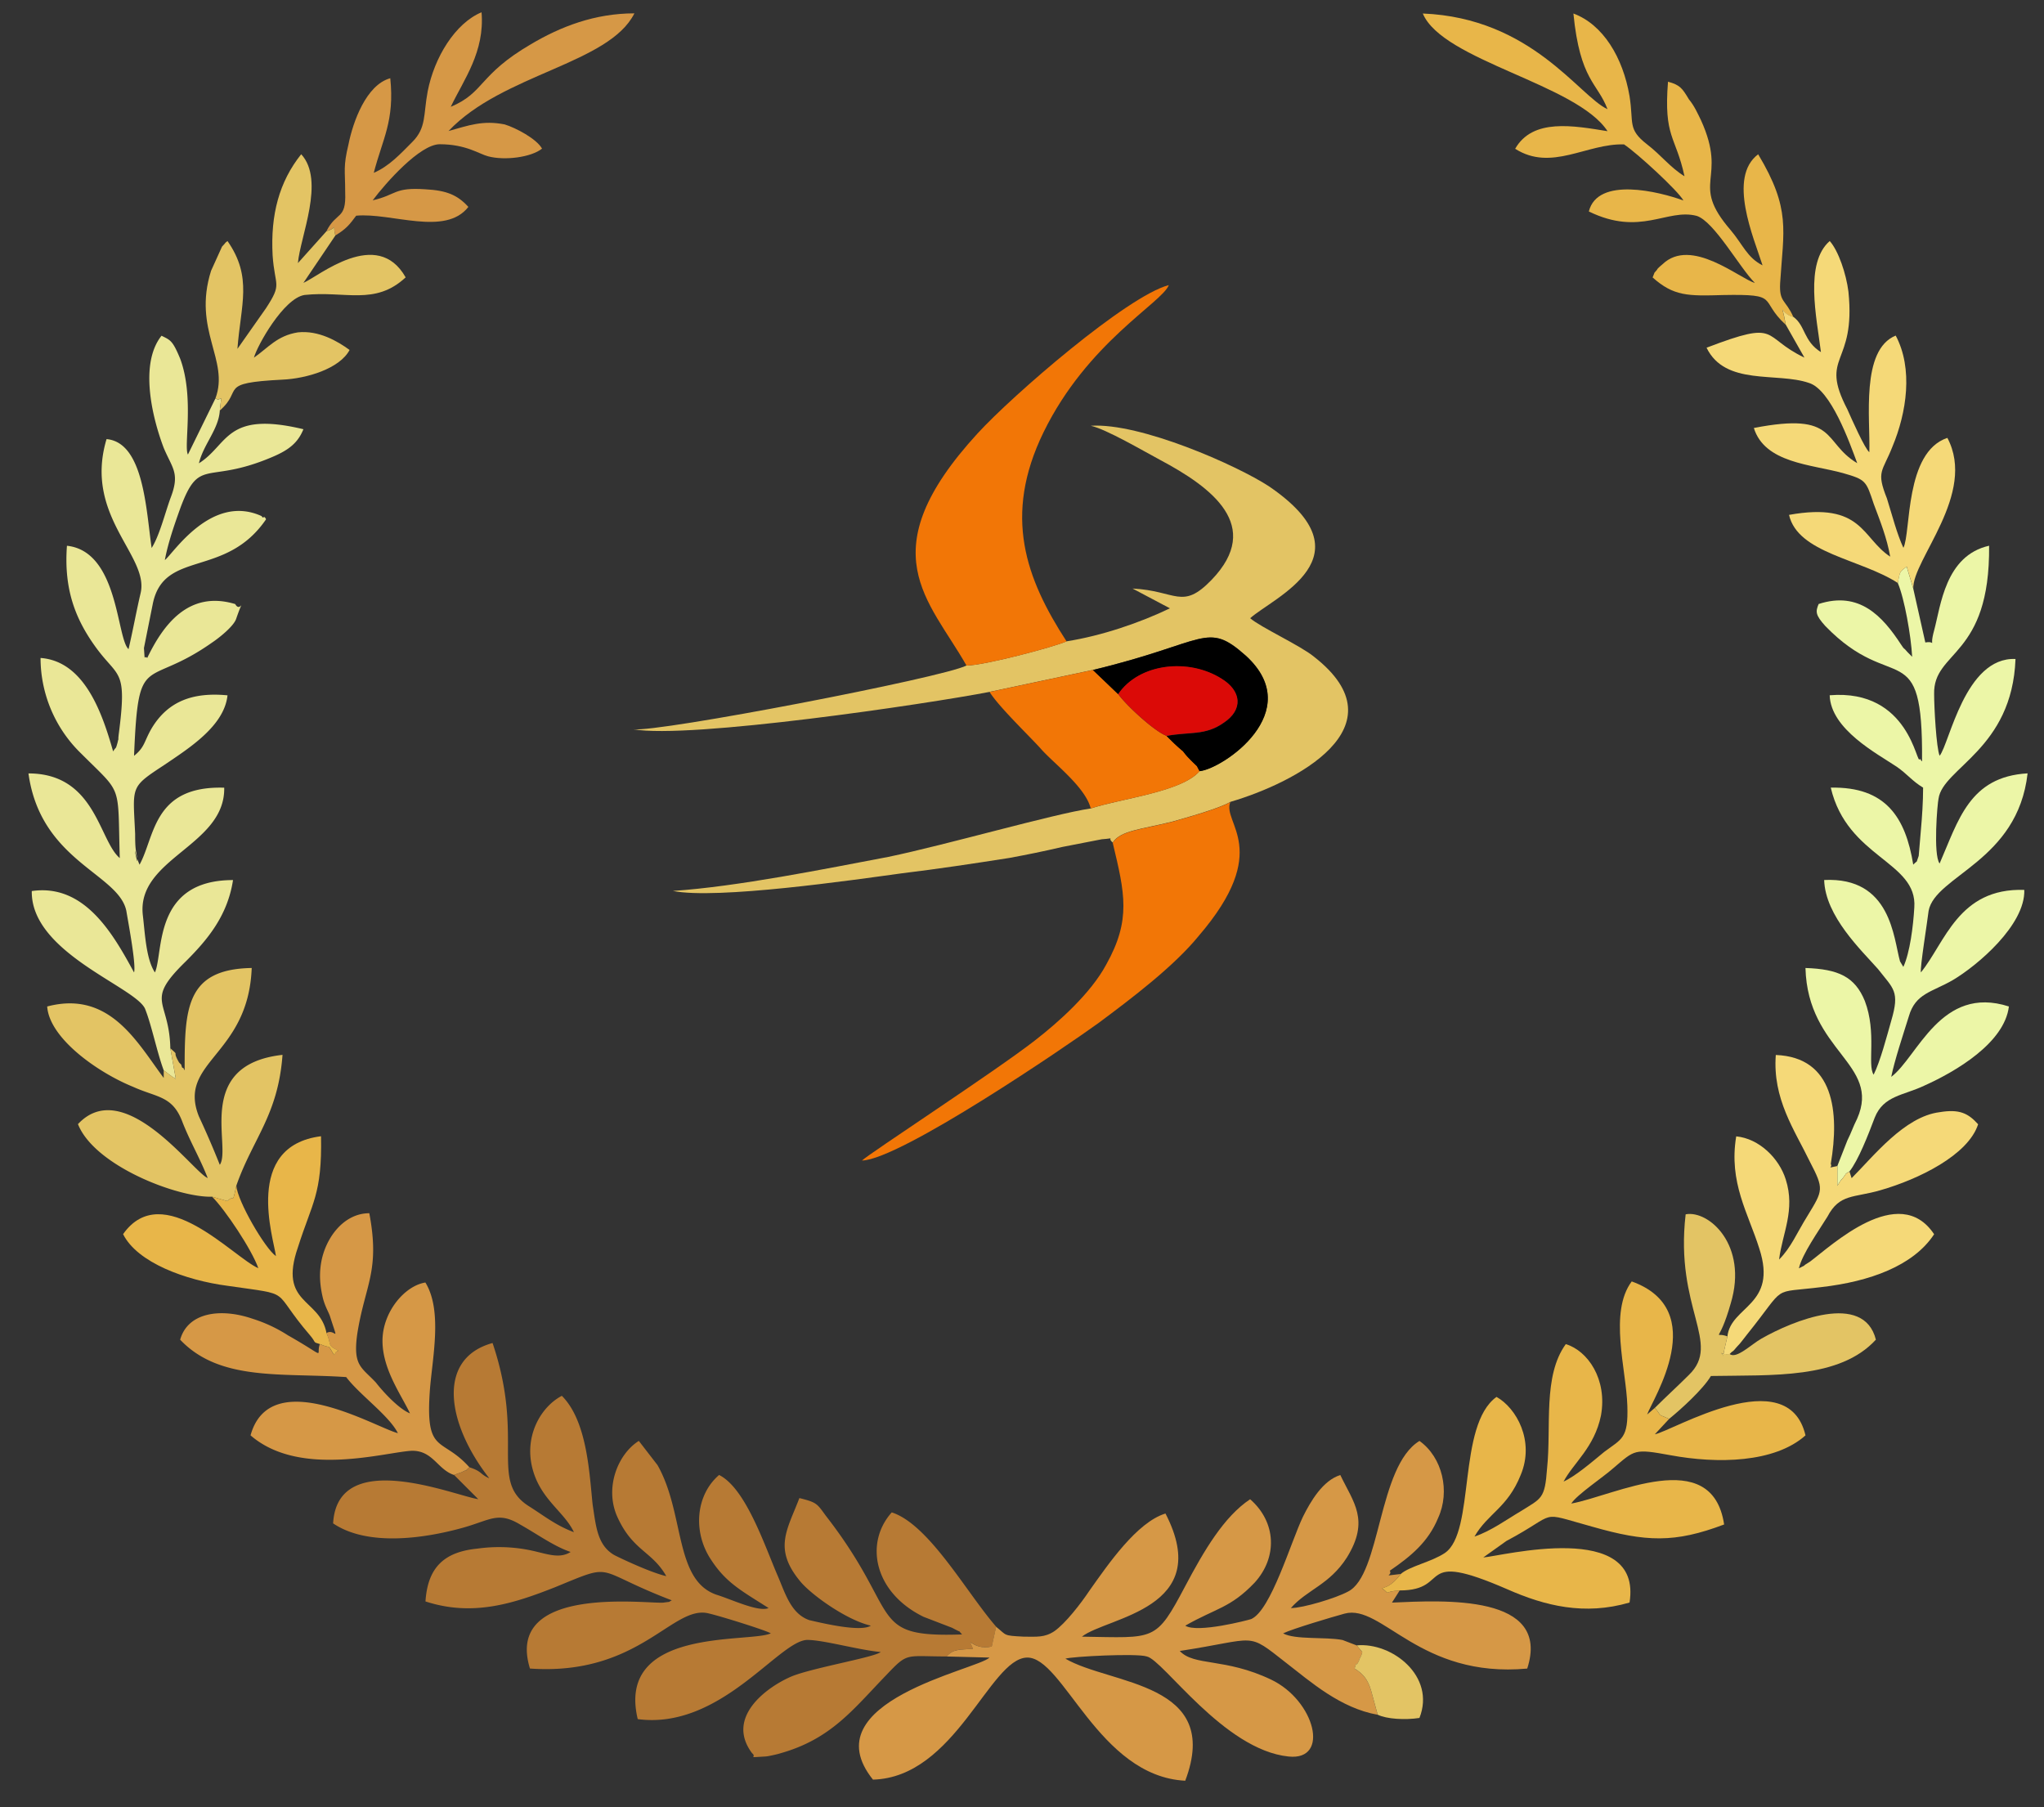 <svg width="69" height="61" fill="none" xmlns="http://www.w3.org/2000/svg">
  <rect width="100%" height="100%" fill="#333333" stroke="none"/>
  <path fill-rule="evenodd" clip-rule="evenodd" d="M15.848 49.529c-.297.26.074 0-.222.148-.075.037-.112.037-.297.111l.816.817c-.78-.111-4.751-1.782-4.9.817 1.151.78 3.044.52 4.38.148.929-.26 1.188-.557 1.93-.111.595.334 1.152.742 1.708.928-.408.26-.853.037-1.447-.074a5.278 5.278 0 00-1.708-.038c-1.114.112-1.67.632-1.745 1.782 1.597.52 2.97.075 4.38-.482 2.08-.854 1.226-.594 3.935.445-.148.074 0 .037-.26.074-.408.075-5.419-.668-4.528 2.228 3.712.26 4.826-2.19 6.05-1.856.335.074 1.894.556 2.08.668-.706.334-5.235-.223-4.492 2.895 2.784.371 4.751-2.635 5.716-2.673.557 0 1.708.335 2.487.409-.222.185-2.45.557-3.08.854-.817.37-2.154 1.373-1.263 2.56.186.15-.223.15.446.112.074 0 .408-.074.52-.111 1.707-.483 2.45-1.485 3.563-2.636.742-.78.631-.63 2.041-.63.223-.26.446-.223.891-.26-.222-.52-.037.074.632-.075l.148-.668c-1.002-1.15-2.264-3.452-3.526-3.86-.929 1.039-.594 2.71 1.076 3.526l.965.371c.409.223.149.037.334.223-3.23.111-2.004-.668-4.603-4.01-.297-.407-.297-.445-.89-.593-.409 1.076-.892 1.708.037 2.821.37.446 1.559 1.3 2.375 1.485-.334.223-1.596-.074-2.078-.186-.632-.222-.817-.928-1.077-1.522-.445-1.039-1.076-2.932-1.967-3.378-.78.669-.891 1.894-.297 2.822.52.816 1.039 1.076 1.967 1.67-.334.148-1.262-.297-1.745-.445-1.447-.483-1.076-2.747-2.004-4.38l-.631-.817c-.706.445-1.15 1.559-.743 2.524.52 1.188 1.188 1.188 1.67 2.041-.482-.11-1.373-.52-1.744-.705-.594-.334-.63-1.002-.742-1.707-.112-1.077-.186-2.822-1.04-3.675-.705.371-1.262 1.336-1.002 2.413.26 1.076 1.077 1.484 1.41 2.19-.593-.223-.964-.52-1.484-.854-1.41-.854-.149-2.227-1.262-5.531-1.893.52-1.56 2.71-.111 4.566-.335-.149-.223-.223-.669-.371z" fill="#B77A34"/>
  <path fill-rule="evenodd" clip-rule="evenodd" d="M33.626 54.912l-.148.668c-.669.149-.854-.445-.632.075-.445.037-.668 0-.89.26l1.447.037c-.408.408-6.05 1.484-3.934 4.12 2.783-.074 3.934-4.083 5.196-4.12 1.225-.038 2.413 4.009 5.346 4.157 1.262-3.34-2.525-3.23-4.046-4.12.222-.075 2.412-.186 2.746-.075.557.112 2.599 3.156 4.789 3.378 1.41.149.89-1.893-.594-2.598-1.559-.742-2.598-.445-3.08-.965 2.672-.408 2.226-.668 3.6.408.816.631 1.819 1.522 3.08 1.745l-.222-.817c-.111-.371-.26-.557-.557-.742.112-.371 0 .037.149-.26 0-.074.074-.111.111-.297l-.186-.223-.482-.185c-.594-.112-1.596 0-2.005-.223.297-.148 1.67-.557 2.08-.668 1.261-.334 2.523 2.19 6.161 1.856.817-2.524-2.821-2.302-4.566-2.227l.26-.409c-.63.037-.26.186-.594-.074.075-.037.297-.037.631-.483-.705.075-.26.075-.37-.11.704-.483 1.298-.966 1.632-1.783.409-.89.149-2.041-.63-2.598-1.411.854-1.3 4.529-2.413 5.085-.409.223-1.522.557-1.93.557.556-.63 1.298-.78 1.892-1.707.78-1.262.223-1.856-.222-2.784-.594.185-1.003.89-1.262 1.41-.409.854-1.077 3.155-1.745 3.452-.111.038-1.819.483-2.227.223 1.04-.594 1.522-.594 2.338-1.448.78-.853.743-2.041-.148-2.82-.891.593-1.56 1.744-2.19 2.932-1.003 1.893-1.003 1.744-3.49 1.707.854-.668 4.492-.928 2.822-4.157-.966.297-1.93 1.707-2.562 2.598-.297.446-.816 1.114-1.188 1.374-.334.222-.594.185-1.039.185-.705-.037-.557-.037-.928-.334z" fill="#D69846"/>
  <path fill-rule="evenodd" clip-rule="evenodd" d="M5.527 36.13l.297.222s.074.037.111.074l-.185-1.04c-.037-1.67-.891-1.558.52-2.932.705-.705 1.41-1.522 1.596-2.747-2.71 0-2.339 2.45-2.636 3.118-.297-.445-.334-1.299-.408-1.93-.223-1.93 2.784-2.338 2.747-4.306-2.413-.074-2.339 1.67-2.859 2.599l-.074-.186c-.223-.854.111.668-.037-.223-.037-.185-.037-.445-.037-.63-.074-1.634-.186-1.56 1.002-2.34.817-.556 2.005-1.299 2.116-2.338-1.15-.111-2.005.186-2.561 1.114-.26.445-.223.63-.594.928.148-3.6.37-2.228 2.635-3.824.223-.148.743-.556.817-.816.297-.854.148-.149-.037-.483-1.596-.482-2.45.742-2.97 1.819-.111-.111-.074.186-.111-.334l.297-1.485c.371-1.856 2.45-.854 3.823-2.858 0-.037-.074-.111-.074-.074-.037.037-.074-.037-.074-.037-1.708-.78-3.007 1.299-3.267 1.484.111-.594.334-1.225.52-1.744.63-1.708.854-.854 2.858-1.634.668-.26 1.077-.482 1.3-1.039-2.636-.631-2.525.52-3.527 1.15.148-.63.668-1.15.705-1.781.074-.705.074-.26-.148-.408l-.928 1.893c-.149-.26.222-1.93-.26-3.23-.26-.63-.334-.63-.631-.78-.743.929-.334 2.71.074 3.787.297.705.557.854.223 1.708-.186.52-.371 1.262-.631 1.67-.186-1.262-.26-3.564-1.522-3.675-.78 2.599 1.447 3.935 1.15 5.197-.148.631-.26 1.262-.408 1.893-.408-.371-.334-3.304-2.079-3.49-.111 1.486.297 2.488.966 3.416.779 1.076 1.076.705.779 2.97-.037.37.037-.075-.037.26-.074.26-.037.11-.149.296-.37-1.299-.965-3.044-2.45-3.155a4.49 4.49 0 001.374 3.23c1.41 1.41 1.225.965 1.3 3.526-.706-.594-.817-2.858-3.082-2.858.409 2.97 3.044 3.378 3.304 4.64.074.445.334 1.819.26 2.078-.706-1.299-1.67-3.006-3.452-2.747-.038 2.08 3.489 3.23 3.823 3.972.223.557.408 1.485.631 2.08z" fill="#EAE797"/>
  <path fill-rule="evenodd" clip-rule="evenodd" d="M36.004 21.648c-.408.186-2.784.817-3.378.817-.78.408-10.43 2.264-11.247 2.152 1.893.335 9.91-.853 12.027-1.262l3.489-.742c3.86-.928 3.823-1.67 5.16-.483 2.078 1.894-.78 3.824-1.56 3.898-.593.705-2.672.928-3.674 1.262-1.262.186-4.863 1.225-6.83 1.634-2.153.408-5.086 1.002-7.276 1.15 1.485.297 6.088-.371 7.721-.594 1.225-.148 2.45-.334 3.638-.52.594-.11 1.15-.222 1.782-.37l1.336-.26c.52-.038.148-.075.371.11.26-.407.965-.445 2.005-.704.52-.149 1.596-.446 1.967-.669 2.153-.63 5.865-2.524 2.821-4.9-.445-.37-1.819-1.002-2.153-1.299.78-.705 4.12-2.078.631-4.454-1.076-.705-4.343-2.153-6.013-2.042.52.112 1.782.854 2.338 1.151 1.745.928 3.49 2.227 1.745 4.046-1.002 1.04-1.188.371-2.673.297l1.262.668c-1.002.483-2.301.928-3.489 1.114z" fill="#E3C464"/>
  <path fill-rule="evenodd" clip-rule="evenodd" d="M64.586 19.868l-.223-.742c-.223.185-.223.111-.297.557.223.52.446 1.782.483 2.487l-.149-.149c-.185-.222-.074-.037-.223-.26-.63-.965-1.41-1.818-2.784-1.373-.11.26-.11.371.223.742 2.302 2.376 3.304.223 3.267 4.566-.037 0-.037-.074-.075-.074-.11.26-.334-2.376-3.043-2.153.037 1.15 1.596 1.967 2.264 2.413.371.26.52.482.89.705 0 .483-.036 1.002-.073 1.41l-.075.892c-.111.297 0 .111-.185.297-.26-1.597-.928-2.636-2.784-2.599.557 2.376 2.932 2.487 2.82 4.046-.036.631-.148 1.522-.37 2.005l-.112-.186c-.222-.78-.297-2.858-2.561-2.747.037 1.225 1.262 2.376 1.819 3.007.52.668.742.742.445 1.745-.148.52-.37 1.373-.594 1.819-.222-.335.112-1.411-.297-2.488-.334-.816-.89-1.076-2.004-1.113.074 2.821 2.561 3.23 1.745 5.085-.149.297-.186.446-.334.743l-.334.853v.669c.074-.112.074-.149.185-.26.149-.186.037-.111.223-.223.297-.371.63-1.225.854-1.819.297-.742.965-.742 1.67-1.076 1.077-.483 2.71-1.448 2.858-2.673-2.301-.742-3.08 1.708-3.972 2.376.112-.557.409-1.448.594-2.042.223-.78.78-.816 1.485-1.225.817-.482 2.45-1.856 2.413-3.044-2.227-.074-2.673 1.782-3.49 2.784-.037-.148.223-1.744.26-2.078.223-1.188 3.007-1.67 3.341-4.64-1.967.11-2.338 1.596-2.97 3.043-.222-.296-.074-2.041-.036-2.19.148-1.039 2.487-1.67 2.598-4.714-1.707-.074-2.227 2.858-2.561 3.267-.112-.26-.186-1.634-.186-2.08-.037-1.484 1.893-1.224 1.856-5.01-1.485.334-1.633 2.041-1.856 2.858-.185.668.111.334-.297.408l-.408-1.819z" fill="#ECF6A7"/>
  <path fill-rule="evenodd" clip-rule="evenodd" d="M47.288 53.13c-.334.445-.556.445-.63.482.334.26-.038.111.593.074 1.782 0 .483-1.41 3.638-.037 1.262.557 2.599.89 4.12.445.446-2.82-4.343-1.559-4.937-1.522l.78-.556c1.819-.966 1.002-1.003 2.896-.483 1.818.52 2.784.557 4.454-.074-.408-2.71-3.712-.965-5.16-.706.186-.297 1.077-.89 1.41-1.187.743-.632.706-.669 1.931-.446 1.596.297 3.526.26 4.566-.668-.594-2.524-4.492-.148-5.086-.037l.483-.52c-.446-.185-.223-.074-.483-.371l-.26.223c.186-.52 2.154-3.527-.52-4.492-.779 1.04-.185 2.97-.148 4.195.037 1.113-.185 1.113-.78 1.559-.407.334-.964.816-1.373 1.002.334-.631 1.04-1.15 1.262-2.227.223-1.225-.445-2.19-1.187-2.413-.78 1.076-.483 2.784-.632 4.195-.074 1.039-.185 1.002-.89 1.447-.446.26-1.003.669-1.56.854.446-.78 1.114-.965 1.56-2.079.482-1.15-.149-2.264-.817-2.635-1.336.965-.705 4.566-1.745 5.27-.445.298-1.188.446-1.485.706z" fill="#E8B649"/>
  <path fill-rule="evenodd" clip-rule="evenodd" d="M32.626 22.466c.594 0 2.97-.63 3.378-.816-1.373-2.116-2.153-4.232-.78-7.053 1.485-3.044 4.01-4.38 4.232-4.974-1.41.371-5.27 3.712-6.459 5.011-3.675 4.01-1.633 5.605-.371 7.832z" fill="#F27606"/>
  <path fill-rule="evenodd" clip-rule="evenodd" d="M11.02 45c.185.408 0 .408.408.593-.075.037-.075 0-.149.149-.26-.409-.037-.186-.482-.372-.149.409.296.483-1.077-.296a4.94 4.94 0 00-1.188-.557c-1.076-.372-2.19-.223-2.45.705 1.337 1.41 3.415 1.114 5.605 1.262.446.594 1.448 1.3 1.745 1.893-.742-.185-4.306-2.338-4.974.074 1.67 1.448 4.566.557 5.457.52.705 0 .853.631 1.41.817.186-.074.223-.074.297-.112.297-.148-.074.112.223-.148-.928-1.04-1.485-.408-1.336-2.561.074-1.077.445-2.71-.149-3.675-.705.111-1.448 1.002-1.448 1.967 0 .965.631 1.819.928 2.45-.37-.148-.89-.705-1.15-1.04-.483-.519-.78-.556-.631-1.633.26-1.67.78-2.116.408-4.083-.817 0-1.41.742-1.596 1.522-.112.483-.074.928.037 1.373.074.26.148.372.223.557.334 1.04.185.409-.112.594z" fill="#D69846"/>
  <path fill-rule="evenodd" clip-rule="evenodd" d="M60.279 10.961c-.149-.89-.223-.37.26-.26-.26-.593-.483-.482-.446-1.15.111-1.782.371-2.487-.742-4.343-1.04.78-.149 2.82.148 3.749-.52-.26-.668-.705-1.076-1.188-1.41-1.633-.075-1.67-1.003-3.712-.11-.223-.222-.483-.408-.705-.223-.372-.297-.483-.705-.594-.149 1.893.26 1.819.557 3.192-.483-.297-.78-.705-1.262-1.076-.669-.52-.446-.706-.594-1.634-.223-1.299-.891-2.412-1.894-2.784.223 2.265.817 2.339 1.151 3.23C53.3 3.24 51.704.605 48.03.456c.668 1.596 5.197 2.376 6.236 3.972-1.15-.185-2.524-.445-3.118.594 1.225.78 2.413-.186 3.675-.148.445.297 1.819 1.559 2.005 1.893-.817-.297-2.896-.817-3.193.371 1.745.854 2.636-.111 3.638.148.594.186 1.448 1.745 1.967 2.265-.52-.149-2.153-1.56-3.118-.631 0 0-.185.148-.185.185-.149.186-.037 0-.149.26.706.631 1.188.631 2.376.594 1.967-.037 1.188.149 2.116 1.002z" fill="#E8B649"/>
  <path fill-rule="evenodd" clip-rule="evenodd" d="M60.542 10.698c-.483-.112-.408-.631-.26.26l.631 1.113c-1.485-.705-.78-1.299-3.304-.334.631 1.3 2.376.817 3.453 1.188.742.223 1.373 2.005 1.633 2.71-1.188-.705-.631-1.745-3.49-1.188.372 1.188 1.93 1.225 3.007 1.522.78.223.78.26 1.04 1.04.222.593.445 1.15.556 1.781-.965-.631-.928-1.856-3.415-1.41.297 1.299 2.413 1.484 3.675 2.3.075-.445.075-.37.297-.556l.223.742c-.037-.965 2.153-3.192 1.15-5.085-1.447.483-1.224 3.192-1.484 3.712-.223-.482-.371-1.076-.557-1.67-.371-.928-.148-.891.186-1.745.482-1.15.705-2.636.111-3.75-1.188.483-.854 2.822-.89 3.936-.15-.112-.595-1.114-.743-1.448-.965-1.856.297-1.448.037-3.972-.074-.594-.334-1.373-.631-1.708-.854.743-.446 2.562-.297 3.75-.594-.372-.52-.891-.928-1.188zM58.312 45.114l-.111.483c-.074.37 0 .074-.037.148-.149-.185-.111 0 .222-.037l.075-.074c.074-.037.111-.111.185-.186.112-.111.186-.223.334-.408 1.374-1.708.743-1.374 2.525-1.596 1.596-.186 3.08-.706 3.786-1.782-1.188-1.782-3.49.408-4.195.928-.37.223 0 .037-.37.223.11-.483.667-1.262.964-1.745.409-.78.891-.631 1.782-.89 1.3-.372 2.97-1.189 3.304-2.228-.334-.371-.631-.52-1.3-.408-1.187.148-2.227 1.484-2.97 2.227l-.073-.223c-.186.111-.075.037-.223.223-.111.111-.111.148-.186.26v-.669c-.408.075-.148.075-.222-.074.297-1.744.111-3.6-1.856-3.675-.112 1.485.63 2.525 1.15 3.601.483.928.446.965-.074 1.819-.371.594-.557 1.076-.965 1.485.111-.891.557-1.67.223-2.71-.223-.705-.891-1.373-1.67-1.448-.26 1.56.408 2.599.779 3.787.63 1.93-.965 1.93-1.077 2.97z" fill="#F5D978"/>
  <path fill-rule="evenodd" clip-rule="evenodd" d="M5.75 35.385l.186 1.039c-.038-.037-.112-.074-.112-.074l-.297-.223v.26c-.89-1.188-1.819-2.97-3.934-2.413.074 1.077 1.707 2.227 2.895 2.71.817.371 1.336.297 1.67 1.188.26.668.594 1.225.854 1.893-.482-.186-2.821-3.49-4.38-1.82.557 1.411 3.378 2.488 4.529 2.45l.52.15c.222-.26.148.185.296-.52.557-1.596 1.41-2.376 1.56-4.418-3.007.334-1.708 3.118-2.117 3.712a30.937 30.937 0 00-.705-1.633c-.742-1.856 1.67-2.042 1.782-5.011-2.227.037-2.264 1.373-2.264 3.452-.038-.037-.038-.111-.075-.074 0 0-.037-.075-.037-.112l-.074-.074c-.26-.445.037-.185-.297-.482z" fill="#E3C464"/>
  <path fill-rule="evenodd" clip-rule="evenodd" d="M37.562 28.447c.408 1.707.63 2.598-.223 4.12-.52.965-1.596 1.93-2.413 2.562-1.336 1.039-5.605 3.823-5.828 4.046 1.3-.037 6.904-3.86 7.981-4.64 1.15-.854 2.561-1.93 3.378-2.933 2.524-2.932.78-3.823 1.076-4.529-.37.223-1.447.52-1.967.669-1.04.26-1.745.297-2.004.705z" fill="#F27606"/>
  <path fill-rule="evenodd" clip-rule="evenodd" d="M11.022 7.801c.408-.111.186-.297.297.148.371-.222.482-.37.705-.668 1.188-.111 3.007.706 3.787-.297-.372-.408-.743-.556-1.448-.594-1.077-.074-.965.186-1.782.372.446-.594 1.596-1.893 2.264-1.893.891 0 1.337.334 1.634.408.556.148 1.447.037 1.819-.26-.186-.334-.891-.705-1.262-.817-.743-.148-1.226.037-1.894.223 1.82-1.93 5.42-2.264 6.274-3.972-1.337 0-2.487.446-3.49 1.04-1.781 1.039-1.559 1.633-2.71 2.115.446-.928 1.151-1.856 1.04-3.192-.89.371-1.596 1.522-1.819 2.673-.148.78-.037 1.225-.52 1.707-.408.409-.78.817-1.299 1.04.297-1.151.705-1.745.557-3.193-.817.223-1.262 1.485-1.41 2.228-.186.779-.112.853-.112 1.633.037.928-.297.63-.631 1.299z" fill="#D69846"/>
  <path fill-rule="evenodd" clip-rule="evenodd" d="M7.273 13.447c.222.148.222-.297.148.408.817-.705-.111-.928 2.116-1.04.817-.037 1.93-.37 2.264-1.002-.408-.297-1.04-.668-1.744-.594-.706.112-1.003.52-1.485.854.111-.408 1.002-2.004 1.707-2.116 1.374-.148 2.376.371 3.415-.594-.965-1.707-2.932-.037-3.452.186l1.077-1.596c-.112-.446.111-.26-.297-.149l-.965 1.077c.074-.891.928-2.784.111-3.675-.742.928-1.04 2.041-.965 3.415.074 1.076.334.928-.223 1.782l-.965 1.373c.111-1.485.52-2.413-.334-3.638-.111.075-.037.037-.186.186l-.37.817c-.632 2.004.63 3.006.148 4.306z" fill="#E3C464"/>
  <path fill-rule="evenodd" clip-rule="evenodd" d="M33.406 23.357c.297.482 1.3 1.447 1.708 1.893.408.482 1.522 1.299 1.707 2.041 1.003-.334 3.081-.556 3.675-1.262-.148-.26 0-.074-.26-.334a2.7 2.7 0 01-.297-.334 7.638 7.638 0 01-.556-.52c-.409-.148-1.374-1.039-1.634-1.41l-.853-.817-3.49.743z" fill="#F27606"/>
  <path fill-rule="evenodd" clip-rule="evenodd" d="M7.978 40.025c-.148.705-.074.26-.297.52l-.52-.149c.446.446 1.337 1.782 1.56 2.413-.854-.371-3.23-3.044-4.566-1.15.482.965 2.116 1.559 3.526 1.744 2.302.334 1.41.074 2.784 1.67.223.26.075.223.334.297.446.186.223-.037.483.372.074-.149.074-.112.148-.149-.408-.185-.222-.185-.408-.594-.223-1.188-1.633-.965-.965-2.895.482-1.522.817-1.782.78-3.75-2.636.335-1.597 3.453-1.522 4.047-.372-.26-1.3-1.856-1.337-2.376z" fill="#E8B649"/>
  <path fill-rule="evenodd" clip-rule="evenodd" d="M55.863 47.523c.26.297.037.186.483.371.371-.297 1.15-1.002 1.41-1.447 2.08-.038 4.343.11 5.569-1.226-.409-1.633-2.822-.63-3.861-.037-.334.186-.854.706-1.076.52-.335.037-.372-.148-.223.037.037-.074-.037.223.037-.148l.111-.483c-.482-.185-.297.334.112-1.114.594-1.967-.743-3.155-1.522-3.006-.372 3.192 1.225 4.343.111 5.42-.408.408-.742.705-1.15 1.113z" fill="#E3C464"/>
  <path fill-rule="evenodd" clip-rule="evenodd" d="M36.893 22.617l.854.817c.705-1.04 2.375-1.225 3.489-.52.668.408.742 1.04.074 1.485-.63.445-1.15.297-1.93.445.185.186.334.334.557.52.111.148.185.223.297.334.26.26.111.074.26.334.779-.074 3.637-2.005 1.559-3.898-1.337-1.188-1.3-.445-5.16.483z" fill="#000"/>
  <path fill-rule="evenodd" clip-rule="evenodd" d="M37.748 23.428c.26.371 1.225 1.262 1.633 1.41.78-.148 1.3 0 1.93-.445.669-.445.594-1.076-.074-1.485-1.114-.705-2.784-.52-3.49.52z" fill="#DB0A07"/>
  <path fill-rule="evenodd" clip-rule="evenodd" d="M46.507 57.88c.297.148.928.185 1.41.11.557-1.41-.928-2.56-2.116-2.45l.186.224c-.037.185-.111.222-.111.297-.149.297-.038-.112-.149.26.297.185.446.37.557.742l.223.816z" fill="#E3C464"/>
</svg>
